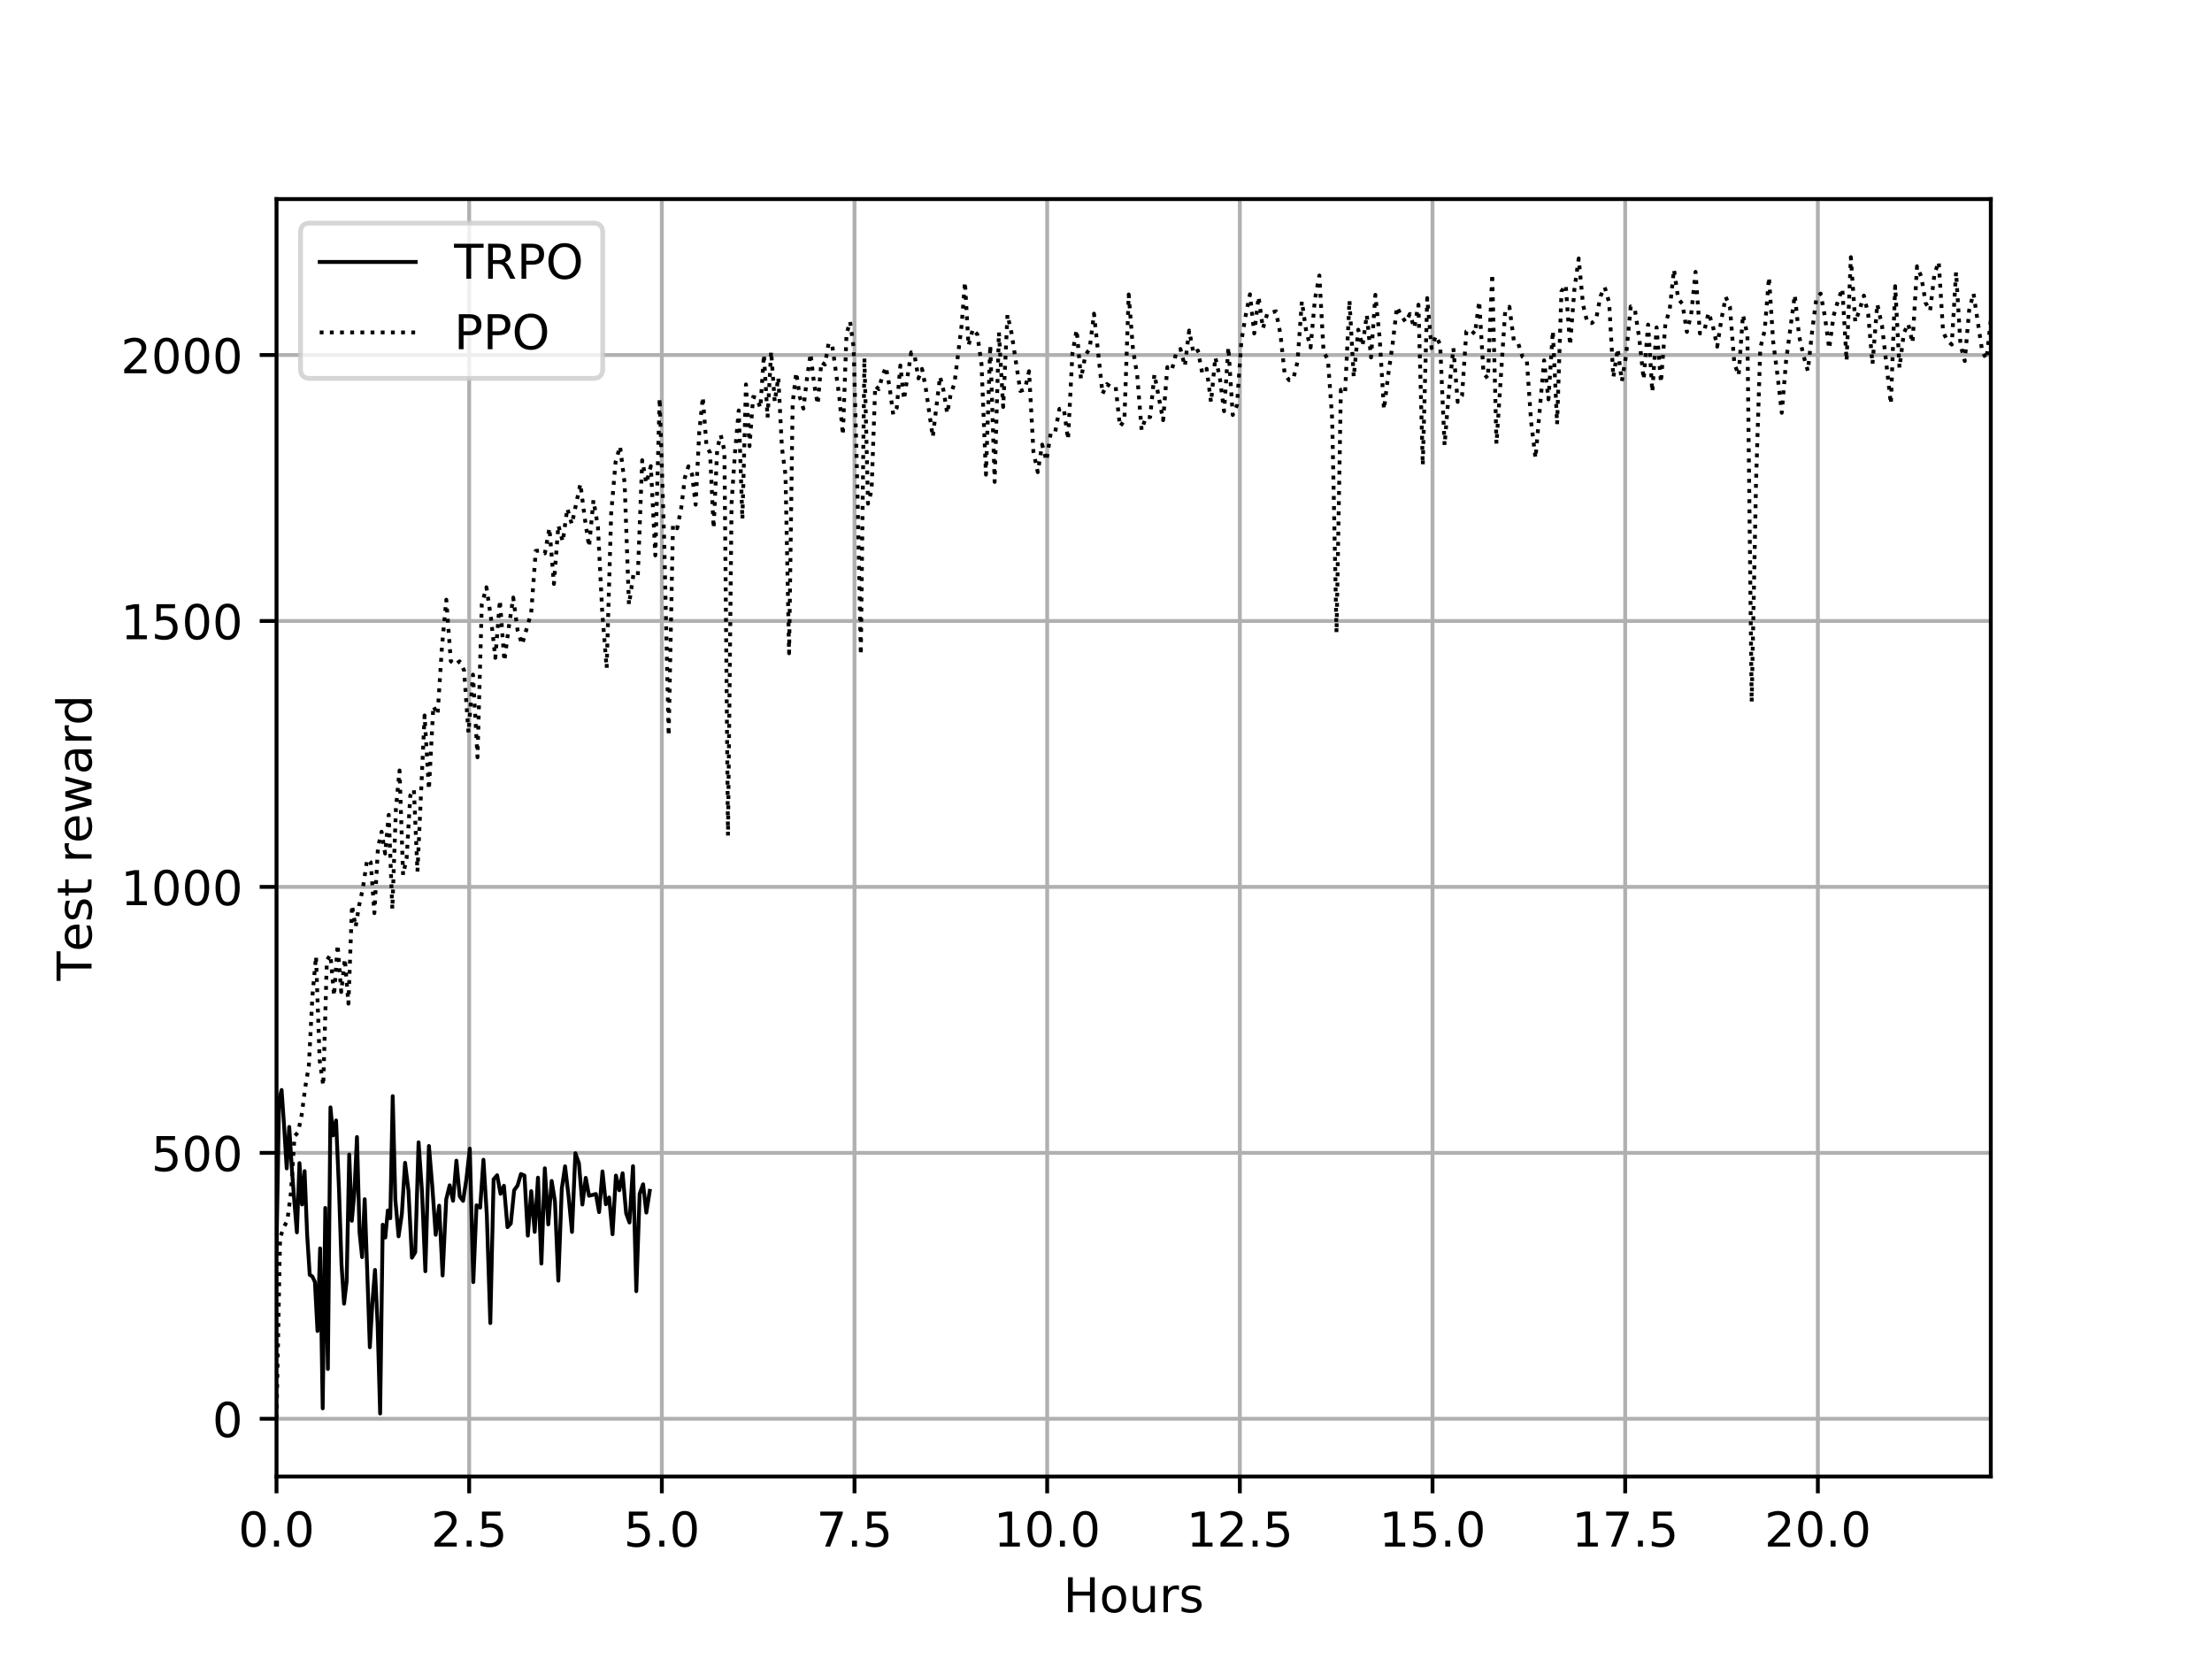 <?xml version="1.0" encoding="utf-8" standalone="no"?>
<!DOCTYPE svg PUBLIC "-//W3C//DTD SVG 1.1//EN"
  "http://www.w3.org/Graphics/SVG/1.1/DTD/svg11.dtd">
<!-- Created with matplotlib (https://matplotlib.org/) -->
<svg height="345.6pt" version="1.1" viewBox="0 0 460.8 345.6" width="460.8pt" xmlns="http://www.w3.org/2000/svg" xmlns:xlink="http://www.w3.org/1999/xlink">
 <defs>
  <style type="text/css">
*{stroke-linecap:butt;stroke-linejoin:round;}
  </style>
 </defs>
 <g id="figure_1">
  <g id="patch_1">
   <path d="M 0 345.6 
L 460.8 345.6 
L 460.8 0 
L 0 0 
z
" style="fill:#ffffff;"/>
  </g>
  <g id="axes_1">
   <g id="patch_2">
    <path d="M 57.6 307.584 
L 414.72 307.584 
L 414.72 41.472 
L 57.6 41.472 
z
" style="fill:#ffffff;"/>
   </g>
   <g id="matplotlib.axis_1">
    <g id="xtick_1">
     <g id="line2d_1">
      <path clip-path="url(#p53f8a1f365)" d="M 57.6 307.584 
L 57.6 41.472 
" style="fill:none;stroke:#b0b0b0;stroke-linecap:square;stroke-width:0.8;"/>
     </g>
     <g id="line2d_2">
      <defs>
       <path d="M 0 0 
L 0 3.5 
" id="m68070e1924" style="stroke:#000000;stroke-width:0.8;"/>
      </defs>
      <g>
       <use style="stroke:#000000;stroke-width:0.8;" x="57.6" xlink:href="#m68070e1924" y="307.584"/>
      </g>
     </g>
     <g id="text_1">
      <!-- 0.0 -->
      <defs>
       <path d="M 31.781 66.406 
Q 24.172 66.406 20.328 58.906 
Q 16.5 51.422 16.5 36.375 
Q 16.5 21.391 20.328 13.891 
Q 24.172 6.391 31.781 6.391 
Q 39.453 6.391 43.281 13.891 
Q 47.125 21.391 47.125 36.375 
Q 47.125 51.422 43.281 58.906 
Q 39.453 66.406 31.781 66.406 
z
M 31.781 74.219 
Q 44.047 74.219 50.516 64.516 
Q 56.984 54.828 56.984 36.375 
Q 56.984 17.969 50.516 8.266 
Q 44.047 -1.422 31.781 -1.422 
Q 19.531 -1.422 13.062 8.266 
Q 6.594 17.969 6.594 36.375 
Q 6.594 54.828 13.062 64.516 
Q 19.531 74.219 31.781 74.219 
z
" id="DejaVuSans-48"/>
       <path d="M 10.688 12.406 
L 21 12.406 
L 21 0 
L 10.688 0 
z
" id="DejaVuSans-46"/>
      </defs>
      <g transform="translate(49.648 322.182)scale(0.1 -0.1)">
       <use xlink:href="#DejaVuSans-48"/>
       <use x="63.623" xlink:href="#DejaVuSans-46"/>
       <use x="95.41" xlink:href="#DejaVuSans-48"/>
      </g>
     </g>
    </g>
    <g id="xtick_2">
     <g id="line2d_3">
      <path clip-path="url(#p53f8a1f365)" d="M 97.737 307.584 
L 97.737 41.472 
" style="fill:none;stroke:#b0b0b0;stroke-linecap:square;stroke-width:0.8;"/>
     </g>
     <g id="line2d_4">
      <g>
       <use style="stroke:#000000;stroke-width:0.8;" x="97.737" xlink:href="#m68070e1924" y="307.584"/>
      </g>
     </g>
     <g id="text_2">
      <!-- 2.5 -->
      <defs>
       <path d="M 19.188 8.297 
L 53.609 8.297 
L 53.609 0 
L 7.328 0 
L 7.328 8.297 
Q 12.938 14.109 22.625 23.891 
Q 32.328 33.688 34.812 36.531 
Q 39.547 41.844 41.422 45.531 
Q 43.312 49.219 43.312 52.781 
Q 43.312 58.594 39.234 62.25 
Q 35.156 65.922 28.609 65.922 
Q 23.969 65.922 18.812 64.312 
Q 13.672 62.703 7.812 59.422 
L 7.812 69.391 
Q 13.766 71.781 18.938 73 
Q 24.125 74.219 28.422 74.219 
Q 39.75 74.219 46.484 68.547 
Q 53.219 62.891 53.219 53.422 
Q 53.219 48.922 51.531 44.891 
Q 49.859 40.875 45.406 35.406 
Q 44.188 33.984 37.641 27.219 
Q 31.109 20.453 19.188 8.297 
z
" id="DejaVuSans-50"/>
       <path d="M 10.797 72.906 
L 49.516 72.906 
L 49.516 64.594 
L 19.828 64.594 
L 19.828 46.734 
Q 21.969 47.469 24.109 47.828 
Q 26.266 48.188 28.422 48.188 
Q 40.625 48.188 47.75 41.5 
Q 54.891 34.812 54.891 23.391 
Q 54.891 11.625 47.562 5.094 
Q 40.234 -1.422 26.906 -1.422 
Q 22.312 -1.422 17.547 -0.641 
Q 12.797 0.141 7.719 1.703 
L 7.719 11.625 
Q 12.109 9.234 16.797 8.062 
Q 21.484 6.891 26.703 6.891 
Q 35.156 6.891 40.078 11.328 
Q 45.016 15.766 45.016 23.391 
Q 45.016 31 40.078 35.438 
Q 35.156 39.891 26.703 39.891 
Q 22.75 39.891 18.812 39.016 
Q 14.891 38.141 10.797 36.281 
z
" id="DejaVuSans-53"/>
      </defs>
      <g transform="translate(89.785 322.182)scale(0.1 -0.1)">
       <use xlink:href="#DejaVuSans-50"/>
       <use x="63.623" xlink:href="#DejaVuSans-46"/>
       <use x="95.41" xlink:href="#DejaVuSans-53"/>
      </g>
     </g>
    </g>
    <g id="xtick_3">
     <g id="line2d_5">
      <path clip-path="url(#p53f8a1f365)" d="M 137.873 307.584 
L 137.873 41.472 
" style="fill:none;stroke:#b0b0b0;stroke-linecap:square;stroke-width:0.8;"/>
     </g>
     <g id="line2d_6">
      <g>
       <use style="stroke:#000000;stroke-width:0.8;" x="137.873" xlink:href="#m68070e1924" y="307.584"/>
      </g>
     </g>
     <g id="text_3">
      <!-- 5.0 -->
      <g transform="translate(129.922 322.182)scale(0.1 -0.1)">
       <use xlink:href="#DejaVuSans-53"/>
       <use x="63.623" xlink:href="#DejaVuSans-46"/>
       <use x="95.41" xlink:href="#DejaVuSans-48"/>
      </g>
     </g>
    </g>
    <g id="xtick_4">
     <g id="line2d_7">
      <path clip-path="url(#p53f8a1f365)" d="M 178.01 307.584 
L 178.01 41.472 
" style="fill:none;stroke:#b0b0b0;stroke-linecap:square;stroke-width:0.8;"/>
     </g>
     <g id="line2d_8">
      <g>
       <use style="stroke:#000000;stroke-width:0.8;" x="178.01" xlink:href="#m68070e1924" y="307.584"/>
      </g>
     </g>
     <g id="text_4">
      <!-- 7.5 -->
      <defs>
       <path d="M 8.203 72.906 
L 55.078 72.906 
L 55.078 68.703 
L 28.609 0 
L 18.312 0 
L 43.219 64.594 
L 8.203 64.594 
z
" id="DejaVuSans-55"/>
      </defs>
      <g transform="translate(170.058 322.182)scale(0.1 -0.1)">
       <use xlink:href="#DejaVuSans-55"/>
       <use x="63.623" xlink:href="#DejaVuSans-46"/>
       <use x="95.41" xlink:href="#DejaVuSans-53"/>
      </g>
     </g>
    </g>
    <g id="xtick_5">
     <g id="line2d_9">
      <path clip-path="url(#p53f8a1f365)" d="M 218.146 307.584 
L 218.146 41.472 
" style="fill:none;stroke:#b0b0b0;stroke-linecap:square;stroke-width:0.8;"/>
     </g>
     <g id="line2d_10">
      <g>
       <use style="stroke:#000000;stroke-width:0.8;" x="218.146" xlink:href="#m68070e1924" y="307.584"/>
      </g>
     </g>
     <g id="text_5">
      <!-- 10.0 -->
      <defs>
       <path d="M 12.406 8.297 
L 28.516 8.297 
L 28.516 63.922 
L 10.984 60.406 
L 10.984 69.391 
L 28.422 72.906 
L 38.281 72.906 
L 38.281 8.297 
L 54.391 8.297 
L 54.391 0 
L 12.406 0 
z
" id="DejaVuSans-49"/>
      </defs>
      <g transform="translate(207.014 322.182)scale(0.1 -0.1)">
       <use xlink:href="#DejaVuSans-49"/>
       <use x="63.623" xlink:href="#DejaVuSans-48"/>
       <use x="127.246" xlink:href="#DejaVuSans-46"/>
       <use x="159.033" xlink:href="#DejaVuSans-48"/>
      </g>
     </g>
    </g>
    <g id="xtick_6">
     <g id="line2d_11">
      <path clip-path="url(#p53f8a1f365)" d="M 258.283 307.584 
L 258.283 41.472 
" style="fill:none;stroke:#b0b0b0;stroke-linecap:square;stroke-width:0.8;"/>
     </g>
     <g id="line2d_12">
      <g>
       <use style="stroke:#000000;stroke-width:0.8;" x="258.283" xlink:href="#m68070e1924" y="307.584"/>
      </g>
     </g>
     <g id="text_6">
      <!-- 12.5 -->
      <g transform="translate(247.15 322.182)scale(0.1 -0.1)">
       <use xlink:href="#DejaVuSans-49"/>
       <use x="63.623" xlink:href="#DejaVuSans-50"/>
       <use x="127.246" xlink:href="#DejaVuSans-46"/>
       <use x="159.033" xlink:href="#DejaVuSans-53"/>
      </g>
     </g>
    </g>
    <g id="xtick_7">
     <g id="line2d_13">
      <path clip-path="url(#p53f8a1f365)" d="M 298.42 307.584 
L 298.42 41.472 
" style="fill:none;stroke:#b0b0b0;stroke-linecap:square;stroke-width:0.8;"/>
     </g>
     <g id="line2d_14">
      <g>
       <use style="stroke:#000000;stroke-width:0.8;" x="298.42" xlink:href="#m68070e1924" y="307.584"/>
      </g>
     </g>
     <g id="text_7">
      <!-- 15.0 -->
      <g transform="translate(287.287 322.182)scale(0.1 -0.1)">
       <use xlink:href="#DejaVuSans-49"/>
       <use x="63.623" xlink:href="#DejaVuSans-53"/>
       <use x="127.246" xlink:href="#DejaVuSans-46"/>
       <use x="159.033" xlink:href="#DejaVuSans-48"/>
      </g>
     </g>
    </g>
    <g id="xtick_8">
     <g id="line2d_15">
      <path clip-path="url(#p53f8a1f365)" d="M 338.556 307.584 
L 338.556 41.472 
" style="fill:none;stroke:#b0b0b0;stroke-linecap:square;stroke-width:0.8;"/>
     </g>
     <g id="line2d_16">
      <g>
       <use style="stroke:#000000;stroke-width:0.8;" x="338.556" xlink:href="#m68070e1924" y="307.584"/>
      </g>
     </g>
     <g id="text_8">
      <!-- 17.5 -->
      <g transform="translate(327.423 322.182)scale(0.1 -0.1)">
       <use xlink:href="#DejaVuSans-49"/>
       <use x="63.623" xlink:href="#DejaVuSans-55"/>
       <use x="127.246" xlink:href="#DejaVuSans-46"/>
       <use x="159.033" xlink:href="#DejaVuSans-53"/>
      </g>
     </g>
    </g>
    <g id="xtick_9">
     <g id="line2d_17">
      <path clip-path="url(#p53f8a1f365)" d="M 378.693 307.584 
L 378.693 41.472 
" style="fill:none;stroke:#b0b0b0;stroke-linecap:square;stroke-width:0.8;"/>
     </g>
     <g id="line2d_18">
      <g>
       <use style="stroke:#000000;stroke-width:0.8;" x="378.693" xlink:href="#m68070e1924" y="307.584"/>
      </g>
     </g>
     <g id="text_9">
      <!-- 20.0 -->
      <g transform="translate(367.56 322.182)scale(0.1 -0.1)">
       <use xlink:href="#DejaVuSans-50"/>
       <use x="63.623" xlink:href="#DejaVuSans-48"/>
       <use x="127.246" xlink:href="#DejaVuSans-46"/>
       <use x="159.033" xlink:href="#DejaVuSans-48"/>
      </g>
     </g>
    </g>
    <g id="text_10">
     <!-- Hours -->
     <defs>
      <path d="M 9.812 72.906 
L 19.672 72.906 
L 19.672 43.016 
L 55.516 43.016 
L 55.516 72.906 
L 65.375 72.906 
L 65.375 0 
L 55.516 0 
L 55.516 34.719 
L 19.672 34.719 
L 19.672 0 
L 9.812 0 
z
" id="DejaVuSans-72"/>
      <path d="M 30.609 48.391 
Q 23.391 48.391 19.188 42.75 
Q 14.984 37.109 14.984 27.297 
Q 14.984 17.484 19.156 11.844 
Q 23.344 6.203 30.609 6.203 
Q 37.797 6.203 41.984 11.859 
Q 46.188 17.531 46.188 27.297 
Q 46.188 37.016 41.984 42.703 
Q 37.797 48.391 30.609 48.391 
z
M 30.609 56 
Q 42.328 56 49.016 48.375 
Q 55.719 40.766 55.719 27.297 
Q 55.719 13.875 49.016 6.219 
Q 42.328 -1.422 30.609 -1.422 
Q 18.844 -1.422 12.172 6.219 
Q 5.516 13.875 5.516 27.297 
Q 5.516 40.766 12.172 48.375 
Q 18.844 56 30.609 56 
z
" id="DejaVuSans-111"/>
      <path d="M 8.5 21.578 
L 8.5 54.688 
L 17.484 54.688 
L 17.484 21.922 
Q 17.484 14.156 20.5 10.266 
Q 23.531 6.391 29.594 6.391 
Q 36.859 6.391 41.078 11.031 
Q 45.312 15.672 45.312 23.688 
L 45.312 54.688 
L 54.297 54.688 
L 54.297 0 
L 45.312 0 
L 45.312 8.406 
Q 42.047 3.422 37.719 1 
Q 33.406 -1.422 27.688 -1.422 
Q 18.266 -1.422 13.375 4.438 
Q 8.5 10.297 8.5 21.578 
z
M 31.109 56 
z
" id="DejaVuSans-117"/>
      <path d="M 41.109 46.297 
Q 39.594 47.172 37.812 47.578 
Q 36.031 48 33.891 48 
Q 26.266 48 22.188 43.047 
Q 18.109 38.094 18.109 28.812 
L 18.109 0 
L 9.078 0 
L 9.078 54.688 
L 18.109 54.688 
L 18.109 46.188 
Q 20.953 51.172 25.484 53.578 
Q 30.031 56 36.531 56 
Q 37.453 56 38.578 55.875 
Q 39.703 55.766 41.062 55.516 
z
" id="DejaVuSans-114"/>
      <path d="M 44.281 53.078 
L 44.281 44.578 
Q 40.484 46.531 36.375 47.5 
Q 32.281 48.484 27.875 48.484 
Q 21.188 48.484 17.844 46.438 
Q 14.5 44.391 14.5 40.281 
Q 14.5 37.156 16.891 35.375 
Q 19.281 33.594 26.516 31.984 
L 29.594 31.297 
Q 39.156 29.25 43.188 25.516 
Q 47.219 21.781 47.219 15.094 
Q 47.219 7.469 41.188 3.016 
Q 35.156 -1.422 24.609 -1.422 
Q 20.219 -1.422 15.453 -0.562 
Q 10.688 0.297 5.422 2 
L 5.422 11.281 
Q 10.406 8.688 15.234 7.391 
Q 20.062 6.109 24.812 6.109 
Q 31.156 6.109 34.562 8.281 
Q 37.984 10.453 37.984 14.406 
Q 37.984 18.062 35.516 20.016 
Q 33.062 21.969 24.703 23.781 
L 21.578 24.516 
Q 13.234 26.266 9.516 29.906 
Q 5.812 33.547 5.812 39.891 
Q 5.812 47.609 11.281 51.797 
Q 16.75 56 26.812 56 
Q 31.781 56 36.172 55.266 
Q 40.578 54.547 44.281 53.078 
z
" id="DejaVuSans-115"/>
     </defs>
     <g transform="translate(221.512 335.861)scale(0.1 -0.1)">
      <use xlink:href="#DejaVuSans-72"/>
      <use x="75.195" xlink:href="#DejaVuSans-111"/>
      <use x="136.377" xlink:href="#DejaVuSans-117"/>
      <use x="199.756" xlink:href="#DejaVuSans-114"/>
      <use x="240.869" xlink:href="#DejaVuSans-115"/>
     </g>
    </g>
   </g>
   <g id="matplotlib.axis_2">
    <g id="ytick_1">
     <g id="line2d_19">
      <path clip-path="url(#p53f8a1f365)" d="M 57.6 295.561 
L 414.72 295.561 
" style="fill:none;stroke:#b0b0b0;stroke-linecap:square;stroke-width:0.8;"/>
     </g>
     <g id="line2d_20">
      <defs>
       <path d="M 0 0 
L -3.5 0 
" id="mfe75577599" style="stroke:#000000;stroke-width:0.8;"/>
      </defs>
      <g>
       <use style="stroke:#000000;stroke-width:0.8;" x="57.6" xlink:href="#mfe75577599" y="295.561"/>
      </g>
     </g>
     <g id="text_11">
      <!-- 0 -->
      <g transform="translate(44.237 299.361)scale(0.1 -0.1)">
       <use xlink:href="#DejaVuSans-48"/>
      </g>
     </g>
    </g>
    <g id="ytick_2">
     <g id="line2d_21">
      <path clip-path="url(#p53f8a1f365)" d="M 57.6 240.161 
L 414.72 240.161 
" style="fill:none;stroke:#b0b0b0;stroke-linecap:square;stroke-width:0.8;"/>
     </g>
     <g id="line2d_22">
      <g>
       <use style="stroke:#000000;stroke-width:0.8;" x="57.6" xlink:href="#mfe75577599" y="240.161"/>
      </g>
     </g>
     <g id="text_12">
      <!-- 500 -->
      <g transform="translate(31.512 243.96)scale(0.1 -0.1)">
       <use xlink:href="#DejaVuSans-53"/>
       <use x="63.623" xlink:href="#DejaVuSans-48"/>
       <use x="127.246" xlink:href="#DejaVuSans-48"/>
      </g>
     </g>
    </g>
    <g id="ytick_3">
     <g id="line2d_23">
      <path clip-path="url(#p53f8a1f365)" d="M 57.6 184.761 
L 414.72 184.761 
" style="fill:none;stroke:#b0b0b0;stroke-linecap:square;stroke-width:0.8;"/>
     </g>
     <g id="line2d_24">
      <g>
       <use style="stroke:#000000;stroke-width:0.8;" x="57.6" xlink:href="#mfe75577599" y="184.761"/>
      </g>
     </g>
     <g id="text_13">
      <!-- 1000 -->
      <g transform="translate(25.15 188.56)scale(0.1 -0.1)">
       <use xlink:href="#DejaVuSans-49"/>
       <use x="63.623" xlink:href="#DejaVuSans-48"/>
       <use x="127.246" xlink:href="#DejaVuSans-48"/>
       <use x="190.869" xlink:href="#DejaVuSans-48"/>
      </g>
     </g>
    </g>
    <g id="ytick_4">
     <g id="line2d_25">
      <path clip-path="url(#p53f8a1f365)" d="M 57.6 129.36 
L 414.72 129.36 
" style="fill:none;stroke:#b0b0b0;stroke-linecap:square;stroke-width:0.8;"/>
     </g>
     <g id="line2d_26">
      <g>
       <use style="stroke:#000000;stroke-width:0.8;" x="57.6" xlink:href="#mfe75577599" y="129.36"/>
      </g>
     </g>
     <g id="text_14">
      <!-- 1500 -->
      <g transform="translate(25.15 133.16)scale(0.1 -0.1)">
       <use xlink:href="#DejaVuSans-49"/>
       <use x="63.623" xlink:href="#DejaVuSans-53"/>
       <use x="127.246" xlink:href="#DejaVuSans-48"/>
       <use x="190.869" xlink:href="#DejaVuSans-48"/>
      </g>
     </g>
    </g>
    <g id="ytick_5">
     <g id="line2d_27">
      <path clip-path="url(#p53f8a1f365)" d="M 57.6 73.96 
L 414.72 73.96 
" style="fill:none;stroke:#b0b0b0;stroke-linecap:square;stroke-width:0.8;"/>
     </g>
     <g id="line2d_28">
      <g>
       <use style="stroke:#000000;stroke-width:0.8;" x="57.6" xlink:href="#mfe75577599" y="73.96"/>
      </g>
     </g>
     <g id="text_15">
      <!-- 2000 -->
      <g transform="translate(25.15 77.759)scale(0.1 -0.1)">
       <use xlink:href="#DejaVuSans-50"/>
       <use x="63.623" xlink:href="#DejaVuSans-48"/>
       <use x="127.246" xlink:href="#DejaVuSans-48"/>
       <use x="190.869" xlink:href="#DejaVuSans-48"/>
      </g>
     </g>
    </g>
    <g id="text_16">
     <!-- Test reward -->
     <defs>
      <path d="M -0.297 72.906 
L 61.375 72.906 
L 61.375 64.594 
L 35.5 64.594 
L 35.5 0 
L 25.594 0 
L 25.594 64.594 
L -0.297 64.594 
z
" id="DejaVuSans-84"/>
      <path d="M 56.203 29.594 
L 56.203 25.203 
L 14.891 25.203 
Q 15.484 15.922 20.484 11.062 
Q 25.484 6.203 34.422 6.203 
Q 39.594 6.203 44.453 7.469 
Q 49.312 8.734 54.109 11.281 
L 54.109 2.781 
Q 49.266 0.734 44.188 -0.344 
Q 39.109 -1.422 33.891 -1.422 
Q 20.797 -1.422 13.156 6.188 
Q 5.516 13.812 5.516 26.812 
Q 5.516 40.234 12.766 48.109 
Q 20.016 56 32.328 56 
Q 43.359 56 49.781 48.891 
Q 56.203 41.797 56.203 29.594 
z
M 47.219 32.234 
Q 47.125 39.594 43.094 43.984 
Q 39.062 48.391 32.422 48.391 
Q 24.906 48.391 20.391 44.141 
Q 15.875 39.891 15.188 32.172 
z
" id="DejaVuSans-101"/>
      <path d="M 18.312 70.219 
L 18.312 54.688 
L 36.812 54.688 
L 36.812 47.703 
L 18.312 47.703 
L 18.312 18.016 
Q 18.312 11.328 20.141 9.422 
Q 21.969 7.516 27.594 7.516 
L 36.812 7.516 
L 36.812 0 
L 27.594 0 
Q 17.188 0 13.234 3.875 
Q 9.281 7.766 9.281 18.016 
L 9.281 47.703 
L 2.688 47.703 
L 2.688 54.688 
L 9.281 54.688 
L 9.281 70.219 
z
" id="DejaVuSans-116"/>
      <path id="DejaVuSans-32"/>
      <path d="M 4.203 54.688 
L 13.188 54.688 
L 24.422 12.016 
L 35.594 54.688 
L 46.188 54.688 
L 57.422 12.016 
L 68.609 54.688 
L 77.594 54.688 
L 63.281 0 
L 52.688 0 
L 40.922 44.828 
L 29.109 0 
L 18.5 0 
z
" id="DejaVuSans-119"/>
      <path d="M 34.281 27.484 
Q 23.391 27.484 19.188 25 
Q 14.984 22.516 14.984 16.5 
Q 14.984 11.719 18.141 8.906 
Q 21.297 6.109 26.703 6.109 
Q 34.188 6.109 38.703 11.406 
Q 43.219 16.703 43.219 25.484 
L 43.219 27.484 
z
M 52.203 31.203 
L 52.203 0 
L 43.219 0 
L 43.219 8.297 
Q 40.141 3.328 35.547 0.953 
Q 30.953 -1.422 24.312 -1.422 
Q 15.922 -1.422 10.953 3.297 
Q 6 8.016 6 15.922 
Q 6 25.141 12.172 29.828 
Q 18.359 34.516 30.609 34.516 
L 43.219 34.516 
L 43.219 35.406 
Q 43.219 41.609 39.141 45 
Q 35.062 48.391 27.688 48.391 
Q 23 48.391 18.547 47.266 
Q 14.109 46.141 10.016 43.891 
L 10.016 52.203 
Q 14.938 54.109 19.578 55.047 
Q 24.219 56 28.609 56 
Q 40.484 56 46.344 49.844 
Q 52.203 43.703 52.203 31.203 
z
" id="DejaVuSans-97"/>
      <path d="M 45.406 46.391 
L 45.406 75.984 
L 54.391 75.984 
L 54.391 0 
L 45.406 0 
L 45.406 8.203 
Q 42.578 3.328 38.25 0.953 
Q 33.938 -1.422 27.875 -1.422 
Q 17.969 -1.422 11.734 6.484 
Q 5.516 14.406 5.516 27.297 
Q 5.516 40.188 11.734 48.094 
Q 17.969 56 27.875 56 
Q 33.938 56 38.25 53.625 
Q 42.578 51.266 45.406 46.391 
z
M 14.797 27.297 
Q 14.797 17.391 18.875 11.75 
Q 22.953 6.109 30.078 6.109 
Q 37.203 6.109 41.297 11.75 
Q 45.406 17.391 45.406 27.297 
Q 45.406 37.203 41.297 42.844 
Q 37.203 48.484 30.078 48.484 
Q 22.953 48.484 18.875 42.844 
Q 14.797 37.203 14.797 27.297 
z
" id="DejaVuSans-100"/>
     </defs>
     <g transform="translate(19.07 204.312)rotate(-90)scale(0.1 -0.1)">
      <use xlink:href="#DejaVuSans-84"/>
      <use x="60.818" xlink:href="#DejaVuSans-101"/>
      <use x="122.342" xlink:href="#DejaVuSans-115"/>
      <use x="174.441" xlink:href="#DejaVuSans-116"/>
      <use x="213.65" xlink:href="#DejaVuSans-32"/>
      <use x="245.438" xlink:href="#DejaVuSans-114"/>
      <use x="286.52" xlink:href="#DejaVuSans-101"/>
      <use x="348.043" xlink:href="#DejaVuSans-119"/>
      <use x="429.83" xlink:href="#DejaVuSans-97"/>
      <use x="491.109" xlink:href="#DejaVuSans-114"/>
      <use x="532.207" xlink:href="#DejaVuSans-100"/>
     </g>
    </g>
   </g>
   <g id="line2d_29">
    <path clip-path="url(#p53f8a1f365)" d="M 57.6 260.496 
L 58.133 229.164 
L 58.661 227.064 
L 59.191 234.679 
L 59.724 243.402 
L 60.255 234.76 
L 60.786 243.258 
L 61.317 250.303 
L 61.85 256.727 
L 62.384 242.295 
L 62.915 250.913 
L 63.451 243.967 
L 63.988 257.279 
L 64.523 265.569 
L 65.059 265.903 
L 65.6 267.051 
L 66.141 277.272 
L 66.683 260.058 
L 67.224 293.388 
L 67.764 251.632 
L 68.302 285.189 
L 68.84 230.682 
L 69.381 236.514 
L 70.005 233.408 
L 70.605 247.433 
L 71.14 263.356 
L 71.676 271.582 
L 72.213 266.881 
L 72.751 240.495 
L 73.29 254.308 
L 73.828 248.404 
L 74.363 236.866 
L 74.898 256.682 
L 75.434 261.881 
L 75.97 249.811 
L 76.505 264.984 
L 77.042 280.663 
L 77.581 271.284 
L 78.12 264.547 
L 78.654 275.68 
L 79.19 294.458 
L 79.728 255.13 
L 80.264 257.805 
L 80.792 252.168 
L 81.301 253.784 
L 81.809 228.349 
L 82.352 249.851 
L 83.03 257.548 
L 83.71 252.908 
L 84.382 242.23 
L 85.087 248.013 
L 85.809 262.004 
L 86.502 260.862 
L 87.197 237.968 
L 87.916 248.355 
L 88.609 264.822 
L 89.353 238.73 
L 90.073 247.392 
L 90.765 257.22 
L 91.483 251.16 
L 92.202 265.703 
L 92.953 249.846 
L 93.678 246.918 
L 94.377 250.147 
L 95.079 241.784 
L 95.768 249.22 
L 96.467 250.165 
L 97.153 245.68 
L 97.867 239.279 
L 98.596 267.086 
L 99.271 251.088 
L 100.025 251.575 
L 100.711 241.595 
L 101.41 253.073 
L 102.141 275.619 
L 102.829 245.672 
L 103.56 244.821 
L 104.276 248.69 
L 104.977 247.025 
L 105.718 255.643 
L 106.407 254.864 
L 107.107 247.952 
L 107.816 246.976 
L 108.523 244.569 
L 109.258 244.897 
L 109.959 257.402 
L 110.667 248.136 
L 111.384 256.623 
L 112.07 245.325 
L 112.782 263.227 
L 113.494 243.374 
L 114.22 255.067 
L 114.923 246.01 
L 115.606 250.262 
L 116.312 266.788 
L 117.025 247.665 
L 117.715 242.967 
L 118.456 249.303 
L 119.157 256.638 
L 119.861 240.237 
L 120.599 242.337 
L 121.321 250.926 
L 122.022 245.364 
L 122.701 249.097 
L 123.417 248.933 
L 124.132 248.728 
L 124.804 252.506 
L 125.51 244.028 
L 126.209 250.873 
L 126.898 249.456 
L 127.601 257.117 
L 128.307 244.887 
L 129.011 247.949 
L 129.698 244.412 
L 130.436 252.753 
L 131.133 254.673 
L 131.865 242.931 
L 132.552 268.979 
L 133.249 248.701 
L 133.967 246.7 
L 134.642 252.606 
L 135.352 248.07 
" style="fill:none;stroke:#000000;stroke-linecap:square;stroke-width:0.8;"/>
   </g>
   <g id="line2d_30">
    <path clip-path="url(#p53f8a1f365)" d="M 57.6 295.488 
L 58.349 257.828 
L 59.102 255.655 
L 59.853 254.32 
L 60.606 248.45 
L 61.357 236.682 
L 62.097 235.882 
L 62.845 232.248 
L 63.592 226.496 
L 64.337 222.027 
L 65.089 207.356 
L 65.833 199.212 
L 66.584 220.788 
L 67.339 226.144 
L 68.091 200.023 
L 68.84 198.891 
L 69.587 207.467 
L 70.335 196.78 
L 71.085 206.65 
L 71.835 199.719 
L 72.585 209.085 
L 73.33 188.578 
L 74.077 193.118 
L 74.823 188.546 
L 75.579 185.121 
L 76.487 179.004 
L 77.234 179.664 
L 77.987 190.221 
L 78.737 176.577 
L 79.485 173.26 
L 80.233 177.81 
L 80.978 169.754 
L 81.731 189.405 
L 82.479 168.402 
L 83.226 160.497 
L 83.973 182.268 
L 84.719 178.661 
L 85.468 165.742 
L 86.218 164.461 
L 86.965 181.569 
L 88.45 149.049 
L 89.349 164.491 
L 90.269 147.091 
L 91.16 148.855 
L 92.062 134.827 
L 92.975 124.928 
L 93.912 137.739 
L 94.808 138.47 
L 95.736 137.769 
L 96.671 139.653 
L 97.594 152.649 
L 98.53 140.535 
L 99.472 157.757 
L 100.368 125.894 
L 101.331 122.334 
L 102.26 128.579 
L 103.185 137.05 
L 104.134 125.037 
L 105.068 137.706 
L 105.982 130.715 
L 106.914 124.482 
L 107.831 131.347 
L 108.763 134.248 
L 110.655 127.684 
L 111.611 114.751 
L 112.577 114.709 
L 113.506 115.278 
L 114.452 109.992 
L 115.389 121.654 
L 116.313 109.42 
L 117.235 112.842 
L 118.176 105.905 
L 119.122 109.203 
L 120.903 100.786 
L 121.798 107.803 
L 122.711 113.906 
L 123.628 104.193 
L 124.556 109.731 
L 125.461 127.571 
L 126.378 139.205 
L 127.316 106.946 
L 128.244 96.188 
L 129.165 92.98 
L 130.118 100.636 
L 131.023 125.97 
L 131.937 119.79 
L 132.864 120.101 
L 133.782 95.865 
L 134.648 100.674 
L 135.58 97.099 
L 136.515 115.701 
L 137.418 82.956 
L 138.361 112.539 
L 139.294 153.273 
L 140.194 109.247 
L 141.067 110.054 
L 141.921 105.767 
L 142.668 99.509 
L 143.414 97.142 
L 144.164 98.827 
L 144.912 105.132 
L 145.659 90.127 
L 146.413 82.71 
L 147.166 92.8 
L 147.919 94.337 
L 148.663 110.078 
L 149.407 93.44 
L 150.153 90.651 
L 150.907 93.92 
L 151.654 174.094 
L 152.398 104.846 
L 153.145 93.822 
L 153.893 85.506 
L 154.65 108.187 
L 155.399 80.079 
L 156.141 92.936 
L 156.894 82.683 
L 157.645 82.851 
L 158.395 84.98 
L 159.139 73.858 
L 159.896 86.988 
L 160.642 73.218 
L 161.39 83.704 
L 162.138 78.622 
L 162.887 93.234 
L 163.634 98.961 
L 164.382 136.089 
L 165.124 83.962 
L 165.874 77.588 
L 166.62 82.723 
L 167.362 85.123 
L 168.107 78.844 
L 168.857 73.682 
L 169.603 80.102 
L 170.35 84.215 
L 171.101 75.436 
L 171.847 75.949 
L 172.596 71.582 
L 173.339 71.723 
L 174.841 82.634 
L 175.59 90.624 
L 176.339 69.59 
L 177.086 66.983 
L 177.831 72.419 
L 178.587 100.846 
L 179.327 136.426 
L 180.073 74.552 
L 180.818 104.919 
L 181.564 102.164 
L 182.322 80.384 
L 183.064 81.07 
L 183.803 78.377 
L 184.559 76.444 
L 185.311 80.602 
L 186.07 86.344 
L 186.818 84.93 
L 187.562 76.14 
L 188.315 83.242 
L 189.821 73.402 
L 190.568 74.285 
L 191.328 78.83 
L 192.076 76.849 
L 192.822 80.643 
L 194.314 91.045 
L 195.825 78.436 
L 196.578 81.469 
L 197.322 86.128 
L 198.069 81.962 
L 198.824 79.928 
L 200.33 67.724 
L 201.018 58.743 
L 201.755 71.994 
L 202.666 68.546 
L 203.59 69.657 
L 204.463 75.835 
L 205.392 98.877 
L 206.288 71.883 
L 207.204 100.39 
L 208.094 69.207 
L 208.982 84.78 
L 209.875 65.535 
L 210.753 69.56 
L 212.552 81.45 
L 213.489 81.128 
L 214.368 77.333 
L 215.289 94.158 
L 216.179 98.357 
L 217.098 92.619 
L 217.991 95.98 
L 218.892 90.161 
L 219.81 90.064 
L 220.694 85.186 
L 221.604 85.032 
L 222.493 91.545 
L 223.406 73.562 
L 224.291 68.718 
L 225.189 78.939 
L 226.11 73.948 
L 226.995 72.683 
L 227.899 65.343 
L 229.677 82.046 
L 230.587 80.019 
L 231.51 80.629 
L 232.418 80.6 
L 233.304 88.848 
L 234.226 87.609 
L 235.13 61.338 
L 236.022 72.791 
L 236.904 78.167 
L 237.82 89.623 
L 238.709 86.819 
L 239.589 86.895 
L 240.488 77.979 
L 242.3 87.528 
L 243.18 76.474 
L 244.095 77.113 
L 245.006 73.605 
L 245.904 72.694 
L 246.828 76.273 
L 247.723 68.851 
L 248.637 73.657 
L 249.551 73.036 
L 250.465 77.8 
L 251.364 76.821 
L 252.279 83.81 
L 253.173 74.441 
L 254.101 78.582 
L 254.996 85.663 
L 255.89 72.338 
L 256.806 86.452 
L 257.69 84.401 
L 258.6 71.049 
L 259.467 65.867 
L 260.391 61.304 
L 261.28 69.468 
L 262.184 61.803 
L 263.089 68.415 
L 263.99 65.357 
L 265.801 64.843 
L 266.737 69.607 
L 267.623 77.91 
L 268.54 79.199 
L 269.41 78.945 
L 270.295 75.355 
L 271.202 62.76 
L 272.105 68.985 
L 273.023 72.392 
L 273.924 62.323 
L 274.847 57.386 
L 275.729 73.362 
L 276.633 74.88 
L 277.516 87.222 
L 278.422 131.816 
L 279.326 81.192 
L 280.208 81.817 
L 281.119 62.581 
L 282.009 78.554 
L 282.948 68.679 
L 283.839 72.085 
L 284.728 65.586 
L 285.614 74.463 
L 286.514 61.414 
L 287.402 70.359 
L 288.305 85.286 
L 289.202 78.01 
L 290.09 71.823 
L 291.007 63.928 
L 291.91 65.743 
L 292.827 67.106 
L 293.704 65.403 
L 294.605 68.301 
L 295.485 63.475 
L 296.394 96.93 
L 297.312 62.09 
L 298.214 72.513 
L 299.11 69.964 
L 300.007 71.754 
L 300.932 92.763 
L 301.835 81.513 
L 302.771 72.526 
L 303.659 83.724 
L 304.573 82.406 
L 305.461 69.053 
L 306.359 68.734 
L 307.249 69.598 
L 308.145 62.747 
L 309.042 77.764 
L 309.951 78.849 
L 310.855 57.068 
L 311.741 92.466 
L 313.545 64.965 
L 314.434 63.905 
L 315.357 70.942 
L 316.247 71.475 
L 317.166 74.325 
L 318.058 74.927 
L 318.971 87.99 
L 319.869 95.439 
L 321.663 75.056 
L 322.568 83.201 
L 323.487 68.915 
L 324.371 88.375 
L 325.279 60.682 
L 326.169 59.385 
L 327.073 71.923 
L 327.971 60.325 
L 328.875 53.84 
L 329.764 63.428 
L 330.678 67.223 
L 331.587 67.301 
L 332.481 66.581 
L 333.409 61.699 
L 334.298 59.834 
L 335.218 63.048 
L 336.092 78.608 
L 336.999 72.642 
L 337.863 79.418 
L 338.752 73.983 
L 339.702 63.853 
L 340.595 64.598 
L 341.509 70.675 
L 342.403 79.037 
L 343.332 67.617 
L 344.206 81.652 
L 345.099 68.193 
L 346.005 79.711 
L 346.92 67.559 
L 347.84 64.417 
L 348.716 56.143 
L 349.61 62.289 
L 350.486 63.307 
L 351.414 69.145 
L 352.302 65.485 
L 353.212 56.639 
L 354.125 69.463 
L 355.021 68.98 
L 355.924 65.138 
L 356.806 67.855 
L 357.724 72.214 
L 358.607 66.47 
L 359.504 61.859 
L 360.379 63.958 
L 361.293 75.718 
L 362.192 78.192 
L 363.087 65.587 
L 364.02 69.784 
L 364.906 146.264 
L 365.818 100.336 
L 366.698 72.519 
L 367.608 68.878 
L 368.513 57.745 
L 369.385 71.202 
L 370.288 78.186 
L 371.171 85.998 
L 372.073 75.189 
L 373.884 61.456 
L 374.792 70.002 
L 375.697 74.046 
L 376.608 77.27 
L 377.501 69.006 
L 378.391 62.051 
L 379.27 61.156 
L 380.17 66.015 
L 381.054 72.646 
L 381.958 65.827 
L 382.865 62.719 
L 383.788 60.121 
L 384.678 75.142 
L 385.564 53.568 
L 386.485 67.052 
L 387.384 64.542 
L 388.283 61.573 
L 389.175 65.437 
L 390.072 75.848 
L 391.07 63.344 
L 392.067 67.883 
L 393.908 84.143 
L 394.802 59.61 
L 395.694 76.647 
L 396.599 69.406 
L 397.509 67.453 
L 398.417 71.435 
L 399.353 55.465 
L 400.247 57.662 
L 401.156 63.131 
L 402.077 64.723 
L 402.988 57.01 
L 403.876 54.553 
L 404.783 69.189 
L 405.661 70.932 
L 406.584 71.787 
L 407.488 56.671 
L 408.405 71.822 
L 409.296 75.211 
L 410.211 64.611 
L 411.111 61.109 
L 412.935 73.194 
L 413.827 74.825 
L 414.72 66.713 
L 414.72 66.713 
" style="fill:none;stroke:#000000;stroke-dasharray:0.8,1.32;stroke-dashoffset:0;stroke-width:0.8;"/>
   </g>
   <g id="patch_3">
    <path d="M 57.6 307.584 
L 57.6 41.472 
" style="fill:none;stroke:#000000;stroke-linecap:square;stroke-linejoin:miter;stroke-width:0.8;"/>
   </g>
   <g id="patch_4">
    <path d="M 414.72 307.584 
L 414.72 41.472 
" style="fill:none;stroke:#000000;stroke-linecap:square;stroke-linejoin:miter;stroke-width:0.8;"/>
   </g>
   <g id="patch_5">
    <path d="M 57.6 307.584 
L 414.72 307.584 
" style="fill:none;stroke:#000000;stroke-linecap:square;stroke-linejoin:miter;stroke-width:0.8;"/>
   </g>
   <g id="patch_6">
    <path d="M 57.6 41.472 
L 414.72 41.472 
" style="fill:none;stroke:#000000;stroke-linecap:square;stroke-linejoin:miter;stroke-width:0.8;"/>
   </g>
   <g id="legend_1">
    <g id="patch_7">
     <path d="M 64.6 78.828 
L 123.558 78.828 
Q 125.558 78.828 125.558 76.828 
L 125.558 48.472 
Q 125.558 46.472 123.558 46.472 
L 64.6 46.472 
Q 62.6 46.472 62.6 48.472 
L 62.6 76.828 
Q 62.6 78.828 64.6 78.828 
z
" style="fill:#ffffff;opacity:0.8;stroke:#cccccc;stroke-linejoin:miter;"/>
    </g>
    <g id="line2d_31">
     <path d="M 66.6 54.57 
L 86.6 54.57 
" style="fill:none;stroke:#000000;stroke-linecap:square;stroke-width:0.8;"/>
    </g>
    <g id="line2d_32"/>
    <g id="text_17">
     <!-- TRPO -->
     <defs>
      <path d="M 44.391 34.188 
Q 47.562 33.109 50.562 29.594 
Q 53.562 26.078 56.594 19.922 
L 66.609 0 
L 56 0 
L 46.688 18.703 
Q 43.062 26.031 39.672 28.422 
Q 36.281 30.812 30.422 30.812 
L 19.672 30.812 
L 19.672 0 
L 9.812 0 
L 9.812 72.906 
L 32.078 72.906 
Q 44.578 72.906 50.734 67.672 
Q 56.891 62.453 56.891 51.906 
Q 56.891 45.016 53.688 40.469 
Q 50.484 35.938 44.391 34.188 
z
M 19.672 64.797 
L 19.672 38.922 
L 32.078 38.922 
Q 39.203 38.922 42.844 42.219 
Q 46.484 45.516 46.484 51.906 
Q 46.484 58.297 42.844 61.547 
Q 39.203 64.797 32.078 64.797 
z
" id="DejaVuSans-82"/>
      <path d="M 19.672 64.797 
L 19.672 37.406 
L 32.078 37.406 
Q 38.969 37.406 42.719 40.969 
Q 46.484 44.531 46.484 51.125 
Q 46.484 57.672 42.719 61.234 
Q 38.969 64.797 32.078 64.797 
z
M 9.812 72.906 
L 32.078 72.906 
Q 44.344 72.906 50.609 67.359 
Q 56.891 61.812 56.891 51.125 
Q 56.891 40.328 50.609 34.812 
Q 44.344 29.297 32.078 29.297 
L 19.672 29.297 
L 19.672 0 
L 9.812 0 
z
" id="DejaVuSans-80"/>
      <path d="M 39.406 66.219 
Q 28.656 66.219 22.328 58.203 
Q 16.016 50.203 16.016 36.375 
Q 16.016 22.609 22.328 14.594 
Q 28.656 6.594 39.406 6.594 
Q 50.141 6.594 56.422 14.594 
Q 62.703 22.609 62.703 36.375 
Q 62.703 50.203 56.422 58.203 
Q 50.141 66.219 39.406 66.219 
z
M 39.406 74.219 
Q 54.734 74.219 63.906 63.938 
Q 73.094 53.656 73.094 36.375 
Q 73.094 19.141 63.906 8.859 
Q 54.734 -1.422 39.406 -1.422 
Q 24.031 -1.422 14.812 8.828 
Q 5.609 19.094 5.609 36.375 
Q 5.609 53.656 14.812 63.938 
Q 24.031 74.219 39.406 74.219 
z
" id="DejaVuSans-79"/>
     </defs>
     <g transform="translate(94.6 58.07)scale(0.1 -0.1)">
      <use xlink:href="#DejaVuSans-84"/>
      <use x="61.084" xlink:href="#DejaVuSans-82"/>
      <use x="130.566" xlink:href="#DejaVuSans-80"/>
      <use x="190.869" xlink:href="#DejaVuSans-79"/>
     </g>
    </g>
    <g id="line2d_33">
     <path d="M 66.6 69.249 
L 86.6 69.249 
" style="fill:none;stroke:#000000;stroke-dasharray:0.8,1.32;stroke-dashoffset:0;stroke-width:0.8;"/>
    </g>
    <g id="line2d_34"/>
    <g id="text_18">
     <!-- PPO -->
     <g transform="translate(94.6 72.749)scale(0.1 -0.1)">
      <use xlink:href="#DejaVuSans-80"/>
      <use x="60.303" xlink:href="#DejaVuSans-80"/>
      <use x="120.605" xlink:href="#DejaVuSans-79"/>
     </g>
    </g>
   </g>
  </g>
 </g>
 <defs>
  <clipPath id="p53f8a1f365">
   <rect height="266.112" width="357.12" x="57.6" y="41.472"/>
  </clipPath>
 </defs>
</svg>
